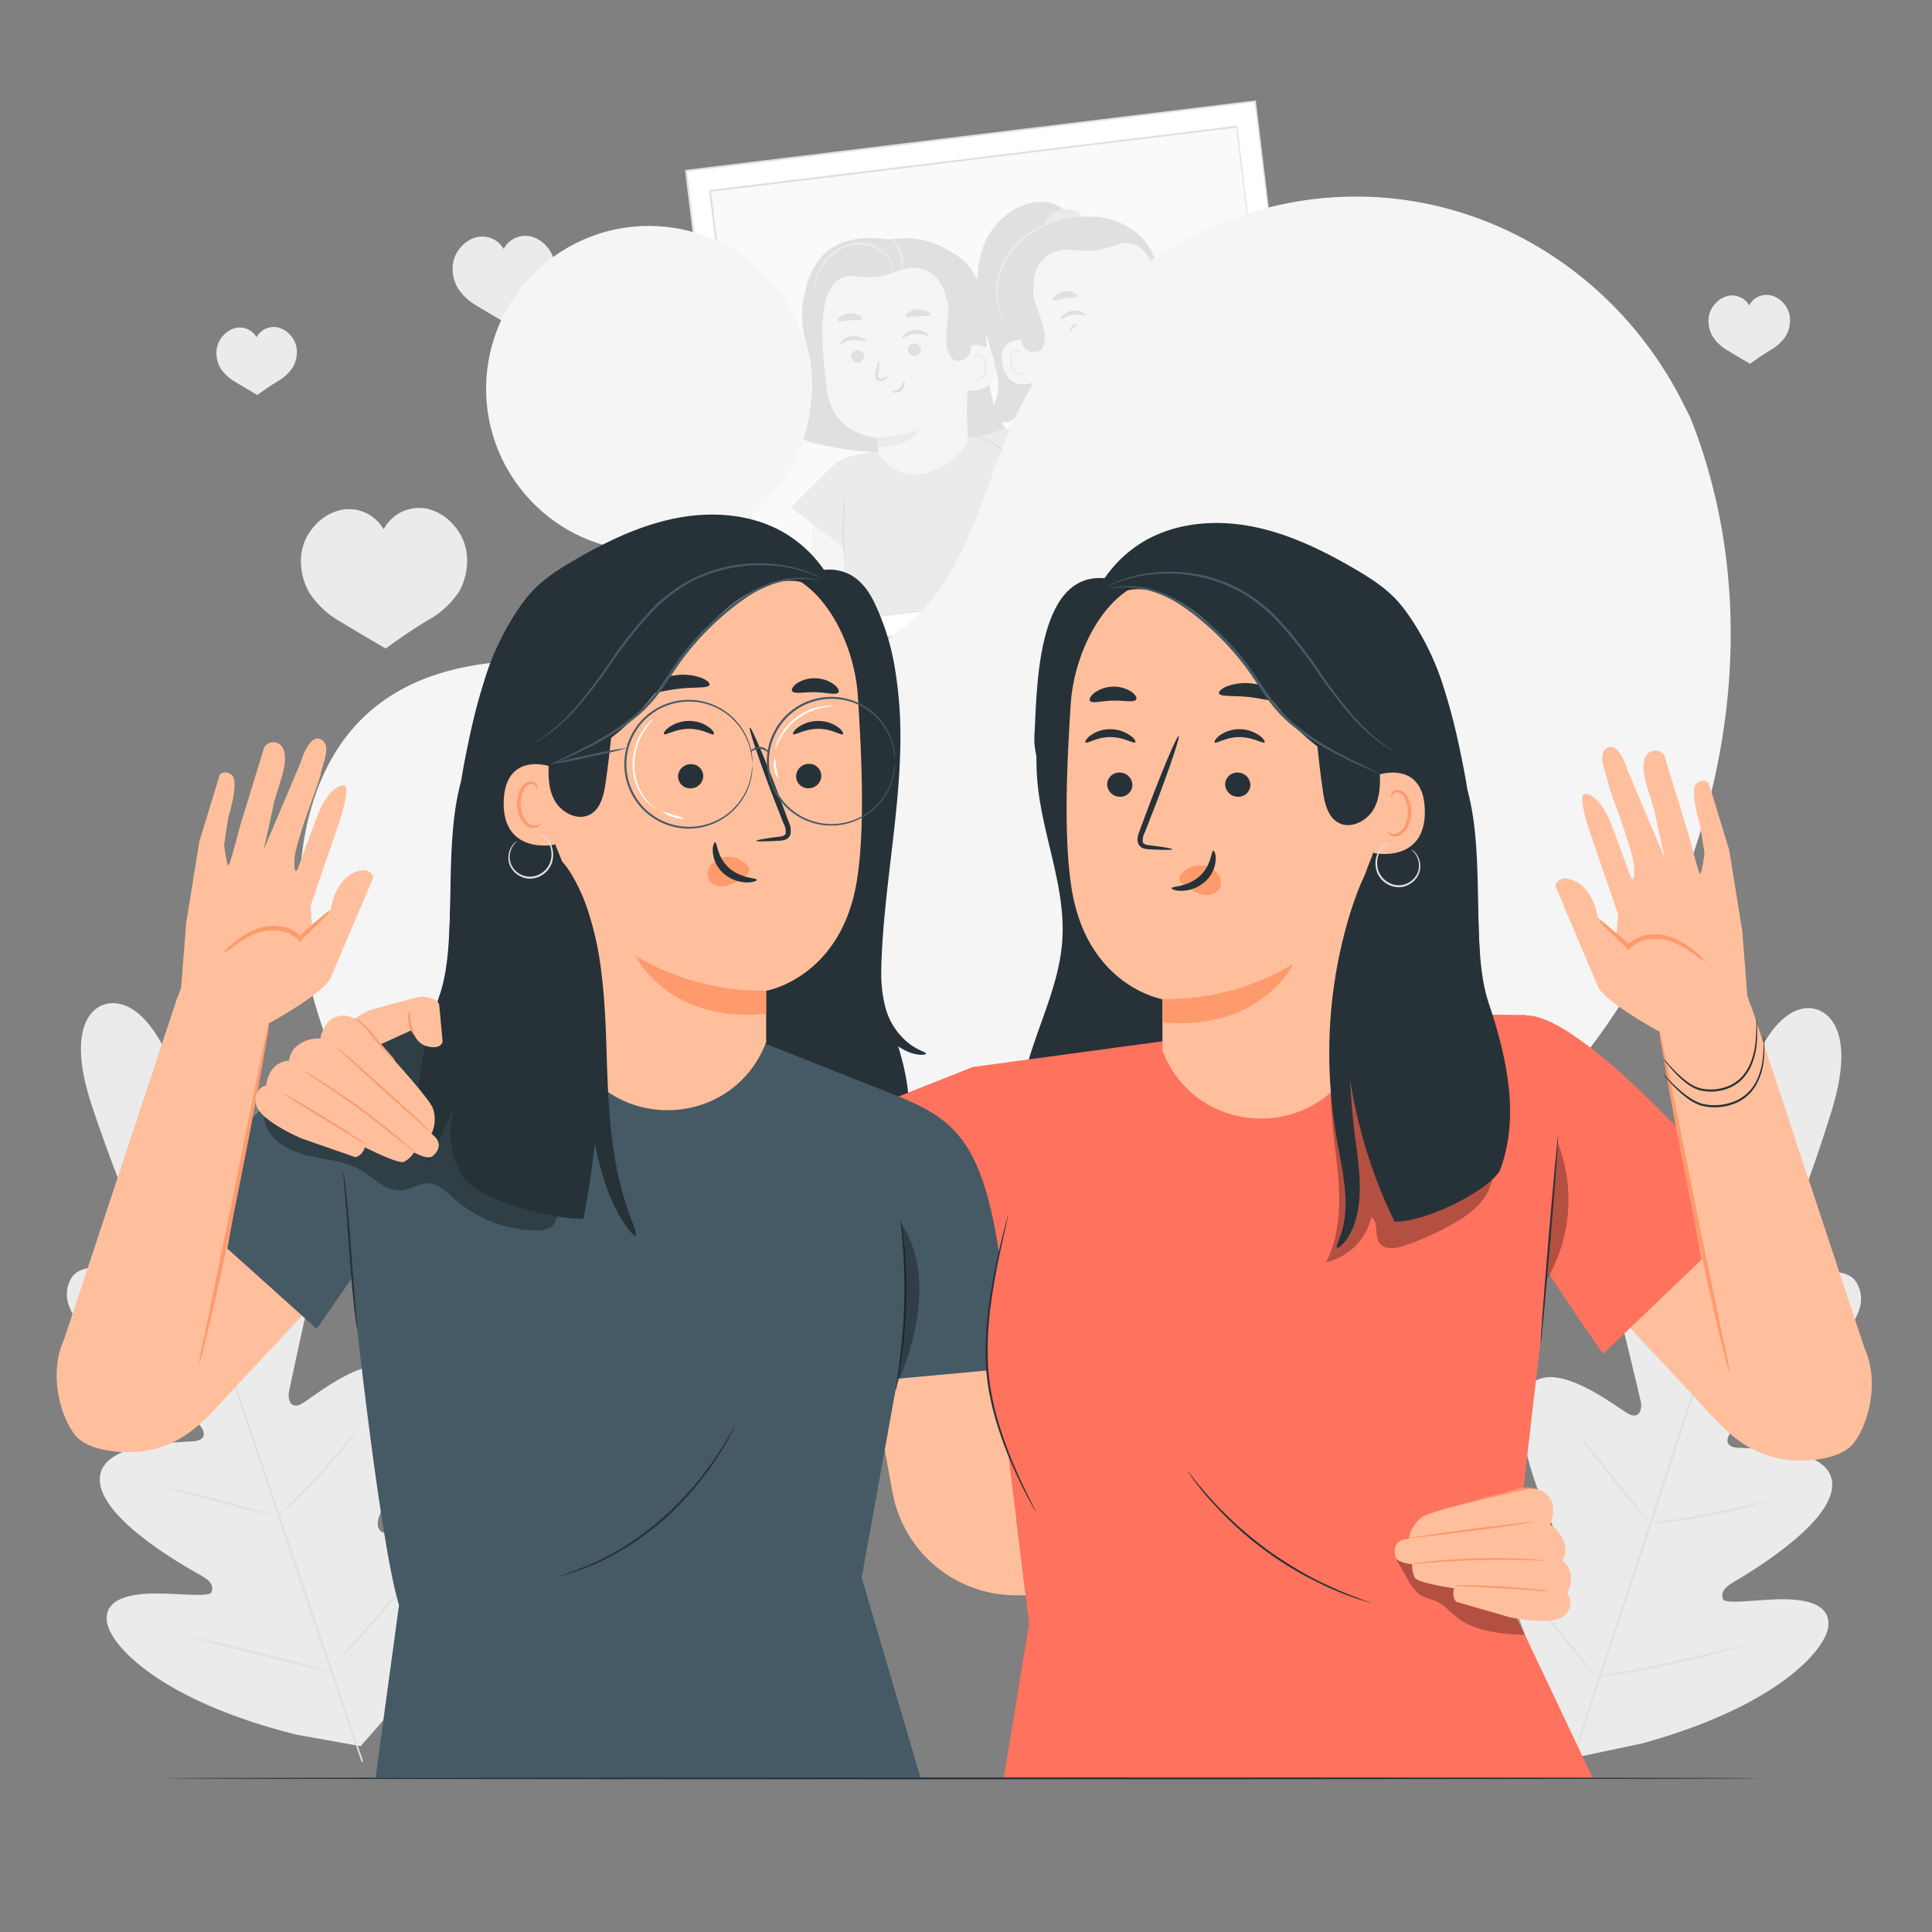 <svg xmlns="http://www.w3.org/2000/svg" viewBox="0 0 500 500"><rect x="0" y="0" width="500" height="500" fill="#808080" stroke="none"/><g id="background-complete"><path d="M26.91,260s-11.14,2.39-3,26.58S38.3,323.07,38.3,323.07s1.26,5.52-3.25,5.68-14-2.83-16.72,2.25c-2.86,5.28.41,11.14,7.93,17s23.54,19.23,25,20.44,2.62,3.86-.43,4.46-25.16-.37-25,10.14,23.8,23.33,26.36,24.78,3,2.7,2.59,4.16-7.84.43-14.14.41-13.6,1.06-13,7.12,13.58,20.53,49,29.4l16.69,3,11.23-12.8c22.36-28.86,23.62-48.26,20.36-53.39s-9.68-1.48-14.62,2.43-10.12,9.28-11.37,8.41-1.65-2.15-.53-4.87,11.78-27.4,5.41-35.77S80.66,362,77.89,363.4s-3.48-1.41-3.1-3.23,4.7-22.28,7-31.51,1.26-15.87-4.25-18.25C72.24,308.12,66.66,316.3,63,319s-6.07-2.45-6.07-2.45-2.66-13.57-11.22-37.61-19-18.85-19-18.85" style="fill:#ebebeb"></path><path d="M93.6,456c-6.22-17.68-16.74-49.29-25.92-76.38S50.18,328,44.06,310.33c-3.07-8.84-5.56-16-7.28-21-.85-2.46-1.52-4.37-2-5.7-.21-.64-.38-1.13-.5-1.49s-.15-.51-.15-.51.08.17.2.5.32.84.55,1.47c.48,1.31,1.18,3.22,2.07,5.67,1.79,4.92,4.33,12.07,7.44,20.91,6.21,17.68,14.6,42.17,23.77,69.25S87.82,438.17,94,455.88" style="fill:#e0e0e0"></path><path d="M31.37,335.71a5.59,5.59,0,0,1,1.12.5c.71.35,1.72.88,3,1.55,2.47,1.35,5.84,3.31,9.52,5.52s6.89,4.2,9.39,5.72l2.86,1.72a5.52,5.52,0,0,1,1,.67,6.55,6.55,0,0,1-1.12-.49c-.71-.36-1.72-.89-2.95-1.58-2.46-1.37-5.8-3.36-9.48-5.58l-9.43-5.65-2.87-1.7A6.37,6.37,0,0,1,31.37,335.71Z" style="fill:#e0e0e0"></path><path d="M59.55,350.49c-.13-.07,3.59-7.19,8.3-15.91s8.63-15.72,8.76-15.65-3.59,7.19-8.3,15.9S59.68,350.56,59.55,350.49Z" style="fill:#e0e0e0"></path><path d="M71.76,392.72a5.18,5.18,0,0,1,.83-.94L75,389.36c2-2.05,4.79-4.88,7.73-8.13s5.52-6.26,7.36-8.46l2.19-2.61a5,5,0,0,1,.85-.92,5.86,5.86,0,0,1-.69,1c-.47.66-1.17,1.59-2.06,2.72-1.77,2.27-4.3,5.34-7.26,8.59s-5.77,6.05-7.85,8c-1,1-1.91,1.77-2.51,2.3A7,7,0,0,1,71.76,392.72Z" style="fill:#e0e0e0"></path><path d="M43.33,385a4.39,4.39,0,0,1,1.15.19l3.06.71c2.58.62,6.14,1.51,10.06,2.53s7.47,2,10,2.67l3,.87a5.11,5.11,0,0,1,1.09.39,4.41,4.41,0,0,1-1.14-.19l-3.06-.71c-2.59-.62-6.14-1.51-10.07-2.52s-7.46-2-10-2.68l-3-.87A5.42,5.42,0,0,1,43.33,385Z" style="fill:#e0e0e0"></path><path d="M49.38,423.61a7.55,7.55,0,0,1,1.46.26l3.93.89c3.31.78,7.88,1.88,12.92,3.14s9.6,2.42,12.89,3.29l3.89,1.05a7.13,7.13,0,0,1,1.41.46,8.7,8.7,0,0,1-1.46-.26l-3.93-.89c-3.31-.78-7.88-1.89-12.93-3.14S58,426,54.68,425.12l-3.89-1.05A9.32,9.32,0,0,1,49.38,423.61Z" style="fill:#e0e0e0"></path><path d="M85.07,432.24a8,8,0,0,1,1-1.21L89,427.85c2.46-2.69,5.85-6.41,9.47-10.63s6.81-8.11,9.1-11l2.71-3.36a9.35,9.35,0,0,1,1-1.2,7.57,7.57,0,0,1-.88,1.32c-.59.83-1.47,2-2.58,3.47-2.21,2.9-5.36,6.84-9,11.06s-7.07,7.92-9.6,10.54c-1.27,1.31-2.31,2.36-3.05,3.07A9.78,9.78,0,0,1,85.07,432.24Z" style="fill:#e0e0e0"></path><path d="M470.21,261.28s-10.34-4.77-18.36,19.45-10.37,37.85-10.37,37.85-2.31,5.17-6,2.59S426,310.53,420.74,313c-5.45,2.5-6.36,9.15-3.84,18.34s7.29,29.51,7.72,31.34-.22,4.66-3,3.31-19.91-15.39-26.08-6.88,5,32.94,6.22,35.64.81,4-.42,4.88-6.53-4.36-11.56-8.16-11.51-7.3-14.66-2.09-1.46,24.57,21.55,52.92l11.53,12.43,16.66-3.5c35.21-9.67,47.86-24.43,48.32-30.5s-6.85-7-13.15-6.83-13.67,1.36-14.14-.09,0-2.7,2.5-4.21,25.86-14.86,25.79-25.37S452,375.13,449,374.6s-1.93-3.22-.54-4.44,17.13-15,24.52-21,10.52-11.94,7.54-17.15c-2.87-5-12.25-1.82-16.76-1.88s-3.39-5.6-3.39-5.6,6-12.45,13.59-36.82S470,261.2,470,261.2" style="fill:#ebebeb"></path><path d="M406,458.11c5.63-17.87,16.18-49.47,25.09-76.65s16.95-51.77,22.67-69.62c2.85-8.91,5.16-16.12,6.76-21.14.79-2.47,1.41-4.41,1.84-5.74.21-.64.38-1.14.49-1.49s.19-.51.19-.51,0,.18-.14.52-.25.86-.44,1.51c-.4,1.34-1,3.28-1.74,5.78-1.53,5-3.78,12.25-6.6,21.19-5.63,17.87-13.62,42.5-22.53,69.66s-19.51,58.76-25.24,76.6" style="fill:#e0e0e0"></path><path d="M428.35,324.54a6,6,0,0,1,.6,1.07c.35.7.84,1.74,1.42,3,1.17,2.56,2.7,6.14,4.31,10.12s3,7.49,4.09,10.22c.49,1.22.91,2.25,1.25,3.08a6.1,6.1,0,0,1,.42,1.15,5,5,0,0,1-.6-1.06c-.36-.71-.84-1.74-1.42-3-1.14-2.58-2.62-6.18-4.23-10.16L430,328.78c-.5-1.23-.93-2.26-1.27-3.08A5.47,5.47,0,0,1,428.35,324.54Z" style="fill:#e0e0e0"></path><path d="M442,353.27c-.07-.14,7.18-3.6,16.18-7.75s16.34-7.4,16.4-7.27-7.18,3.6-16.18,7.75S442.09,353.4,442,353.27Z" style="fill:#e0e0e0"></path><path d="M426.46,394.38a4.87,4.87,0,0,1,1.23-.25l3.36-.5c2.84-.43,6.76-1,11.06-1.87s8.17-1.7,11-2.36l3.31-.77a6.37,6.37,0,0,1,1.23-.23,5.85,5.85,0,0,1-1.17.43c-.77.23-1.89.56-3.28.93-2.78.76-6.64,1.69-11,2.52S434,393.66,431.1,394c-1.43.16-2.59.28-3.39.33A5.92,5.92,0,0,1,426.46,394.38Z" style="fill:#e0e0e0"></path><path d="M408.37,371.12s.31.27.8.83l2,2.41c1.69,2,4,4.89,6.53,8.06s4.8,6.05,6.42,8.16c.74,1,1.38,1.82,1.89,2.51a4.93,4.93,0,0,1,.64,1s-.31-.27-.8-.83l-2-2.41c-1.7-2.05-4-4.89-6.54-8.06s-4.79-6.05-6.41-8.16l-1.9-2.51A4.93,4.93,0,0,1,408.37,371.12Z" style="fill:#e0e0e0"></path><path d="M390,405.66a8.36,8.36,0,0,1,1,1.08l2.61,3.08c2.19,2.61,5.18,6.24,8.46,10.26s6.22,7.7,8.34,10.37l2.47,3.18a7.13,7.13,0,0,1,.86,1.21,8.13,8.13,0,0,1-1-1.09l-2.61-3.07c-2.19-2.61-5.18-6.24-8.46-10.26s-6.23-7.7-8.34-10.37l-2.48-3.18A7.36,7.36,0,0,1,390,405.66Z" style="fill:#e0e0e0"></path><path d="M413.4,434a8.24,8.24,0,0,1,1.54-.35l4.25-.79c3.58-.68,8.52-1.62,13.95-2.82s10.32-2.4,13.85-3.3l4.19-1.07a10.45,10.45,0,0,1,1.55-.33,9.07,9.07,0,0,1-1.5.53c-1,.31-2.39.73-4.14,1.23-3.51,1-8.39,2.26-13.84,3.45s-10.4,2.09-14,2.67c-1.8.29-3.26.5-4.27.63A10.2,10.2,0,0,1,413.4,434Z" style="fill:#e0e0e0"></path><rect x="184.62" y="34.74" width="148.42" height="126.08" transform="translate(-9.95 32.1) rotate(-6.96)" style="fill:#fff"></rect><path d="M340.13,151.35s-.11-.79-.3-2.3-.48-3.76-.84-6.69c-.73-5.85-1.8-14.43-3.16-25.36-2.7-21.85-6.55-53.1-11.2-90.77l.24.2-147.3,18h0l.23-.29c5.53,45.38,10.74,88.17,15.25,125.15l-.25-.2,106.53-12.9,30.09-3.61,8-1,2.05-.23.7-.08-.67.1-2,.26-7.91,1-30,3.73L192.84,169.58l-.23,0,0-.22c-4.52-37-9.76-79.77-15.31-125.15l0-.26.26,0h0L324.82,26l.22,0,0,.22c4.56,37.73,8.34,69,11,90.93,1.31,10.92,2.33,19.48,3,25.33.35,2.91.61,5.14.79,6.65S340.13,151.35,340.13,151.35Z" style="fill:#e0e0e0"></path><rect x="190.18" y="40.67" width="137.34" height="114.5" transform="translate(-9.96 32.1) rotate(-6.96)" style="fill:#fafafa"></rect><path d="M334,146.42s-.1-.72-.28-2.1-.43-3.41-.77-6.07c-.66-5.31-1.63-13.1-2.87-23-2.45-19.84-5.95-48.22-10.18-82.43l.25.19L183.79,49.67h0l.22-.29c5,41.17,9.75,80,13.86,113.66l-.26-.2,98.55-11.92L324,147.58l7.38-.88,1.91-.22.65-.06-.62.09-1.88.24-7.33.92-27.79,3.46L197.65,163.3l-.23,0,0-.23c-4.12-33.66-8.88-72.49-13.91-113.65l0-.26.26,0h0L320,32.55l.22,0,0,.22c4.14,34.28,7.57,62.72,10,82.6,1.19,9.91,2.12,17.68,2.75,23,.31,2.64.55,4.66.71,6S334,146.42,334,146.42Z" style="fill:#e0e0e0"></path><path d="M210.61,133.79c-.24.51-1.66,27.9-1.66,27.9l10.87-1.33,1.78-22.05Z" style="fill:#f5f5f5"></path><path d="M315.39,121c.35.44,8.33,26.68,8.33,26.68L312.84,149l-7-21Z" style="fill:#f5f5f5"></path><path d="M255.55,94.44c-.37-6-.1-12-1.52-17.79-2.28-9.22-6.71-11.11-12.14-13.56L230.37,62c-17.76-2.58-21,8.14-22.39,15.2-1.49,7.71,1.31,12.15,1.9,17.56s.5,9.33-1.84,14.24c-.55,1.14-1.25,2.41-.81,3.6s1.88,1.73,3.14,2a81.45,81.45,0,0,0,50.12-3.28C257,106.55,255.91,100.39,255.55,94.44Z" style="fill:#e0e0e0"></path><path d="M270.57,52.29a13.22,13.22,0,0,0-8.25,2.06,18.66,18.66,0,0,0-6.86,7.27c-2.74,5.19-2.88,11.41-1.91,17.2s2.93,11.37,4.21,17.1a14,14,0,0,1,.32,6.48c-.48,1.84-1.63,3.86-.65,5.5a3.37,3.37,0,0,0,4,1.09,9.6,9.6,0,0,0,3.53-2.78c.12,1.28.24,2.56.35,3.84l8.19.09L277.38,57A8.49,8.49,0,0,0,270.57,52.29Z" style="fill:#e0e0e0"></path><path d="M227.9,121.21l-1-7.95c-4.18-.14-11.51-3.33-12.7-11.53a107.7,107.7,0,0,1-1.36-14.39c-.5-9.39,2.48-14.42,2.48-14.42a17.74,17.74,0,0,1,15.4-8.7c7.42-.1,14.29,4.17,17.93,8.58a11.53,11.53,0,0,1,2.62,7.78c-.26,6.48-.75,18.78-.94,22.09a37.28,37.28,0,0,0,0,6.16l.18,7.3a12.62,12.62,0,0,1-10.94,13.92h0C233,130.9,228.89,126.66,227.9,121.21Z" style="fill:#f5f5f5"></path><path d="M249.46,89.92c.19-.1,7.48-3,8,4.68s-7.33,6.56-7.35,6.34S249.46,89.92,249.46,89.92Z" style="fill:#f5f5f5"></path><path d="M252.21,97.82s.14.09.37.18a1.4,1.4,0,0,0,1,0c.8-.35,1.4-1.68,1.35-3.07a4.4,4.4,0,0,0-.49-1.89,1.57,1.57,0,0,0-1.07-1,.69.69,0,0,0-.77.42c-.08.22,0,.37-.07.38s-.17-.12-.13-.44a.88.88,0,0,1,.28-.5,1,1,0,0,1,.72-.24,1.89,1.89,0,0,1,1.47,1.11,4.57,4.57,0,0,1,.6,2.11c0,1.54-.66,3-1.75,3.43a1.42,1.42,0,0,1-1.23-.13C252.24,98,252.19,97.84,252.21,97.82Z" style="fill:#ebebeb"></path><path d="M220.29,92.32a1.68,1.68,0,0,0,1.77,1.53,1.59,1.59,0,0,0,1.57-1.66,1.67,1.67,0,0,0-1.76-1.53A1.61,1.61,0,0,0,220.29,92.32Z" style="fill:#e0e0e0"></path><path d="M217.46,89c.23.2,1.4-.86,3.2-1s3.19.61,3.36.37-.16-.48-.77-.84a4.6,4.6,0,0,0-2.72-.57A4.44,4.44,0,0,0,218,88.05C217.5,88.53,217.35,88.94,217.46,89Z" style="fill:#e0e0e0"></path><path d="M235,90.53a1.67,1.67,0,0,0,1.76,1.53,1.6,1.6,0,0,0,1.58-1.66,1.67,1.67,0,0,0-1.77-1.53A1.59,1.59,0,0,0,235,90.53Z" style="fill:#e0e0e0"></path><path d="M233.51,87.45c.23.2,1.4-.85,3.19-1s3.19.61,3.37.37-.16-.47-.78-.84a4.58,4.58,0,0,0-2.71-.56,4.41,4.41,0,0,0-2.52,1.08C233.55,87,233.4,87.36,233.51,87.45Z" style="fill:#e0e0e0"></path><path d="M234.37,81.94c.28.41,1.59,0,3.17-.11s2.93.13,3.16-.31c.1-.21-.15-.59-.74-.92a4.91,4.91,0,0,0-5,.32C234.44,81.33,234.24,81.74,234.37,81.94Z" style="fill:#e0e0e0"></path><path d="M216.84,83c.28.4,1.59,0,3.17-.11s2.92.13,3.16-.31c.1-.21-.15-.59-.74-.93a4.78,4.78,0,0,0-2.54-.52,4.63,4.63,0,0,0-2.44.85C216.91,82.42,216.71,82.83,216.84,83Z" style="fill:#e0e0e0"></path><path d="M230.88,101.37c0,.11.24.28.72.3a2.48,2.48,0,0,0,1.73-.65,2.55,2.55,0,0,0,.83-1.66c0-.48-.12-.76-.23-.75s-.33,1-1.16,1.79S230.91,101.14,230.88,101.37Z" style="fill:#e0e0e0"></path><path d="M226.94,113.27s9.19-.65,11.22-2.42c0,0-1.22,4.51-11,4.88Z" style="fill:#ebebeb"></path><path d="M227.5,93.42c-.12,0-.29.39-.49,1.08-.1.34-.2.75-.3,1.2l-.15.72a3.2,3.2,0,0,0-.11.88,1.34,1.34,0,0,0,.44,1,1.54,1.54,0,0,0,.91.36,1.8,1.8,0,0,0,.81-.14,2.18,2.18,0,0,0,.56-.37c.57-.54.72-1,.65-1s-.44.22-1,.56a1.36,1.36,0,0,1-.95.21.74.74,0,0,1-.43-.19.61.61,0,0,1-.16-.43,3,3,0,0,1,.08-.68l.1-.73c.06-.47.11-.89.13-1.25C227.64,93.89,227.61,93.44,227.5,93.42Z" style="fill:#e0e0e0"></path><path d="M212.9,83c-2.27-10.2,4.59-18.19,14-20.33,6.29-1.43,11.46-1.77,17.74,1.69,1,.58,4.41,2.37,5.84,4.2,5.67,7.25,4.81,14.15,3.38,20.71l-2.59,0v.93a3.18,3.18,0,0,1-2.73,3.13,4.38,4.38,0,0,1-1.19,0c-1.18-.13-2.28-2.59-2.37-3.78a30,30,0,0,1,.16-5.78c.35-3,.57-4.67-.39-7.11,0,0-.83-5-5.38-6.74-5-1.83-7,1.13-12.79,1.73-5,.52-6.83-1.39-10.11,1.17S212.9,83,212.9,83Z" style="fill:#e0e0e0"></path><path d="M279.6,58.1a1.91,1.91,0,0,0,.21-2.4,3.53,3.53,0,0,0-2.15-1.4,6.49,6.49,0,0,0-6.6,2.2,3.08,3.08,0,0,0-.72,1.55,1.53,1.53,0,0,0,.68,1.5,2.38,2.38,0,0,0,1.87,0c2.21-.62,4.5-.8,6.71-1.43" style="fill:#ebebeb"></path><path d="M294.53,113.27l-1-7.94c4-1.15,10.37-6,9.54-14.25A105.91,105.91,0,0,0,301,76.79c-1.77-9.24-5.87-13.41-5.87-13.41A17.79,17.79,0,0,0,278,58.64c-7.23,1.7-12.87,7.5-15.33,12.65a11.54,11.54,0,0,0-.68,8.19c1.81,6.22,5.25,18,6.23,21.21a36.83,36.83,0,0,1,1.5,6l1.59,7.12a12.62,12.62,0,0,0,14,10.88h0C292,123.9,294.88,118.8,294.53,113.27Z" style="fill:#f5f5f5"></path><path d="M266,87.86c-.2,0-8-1.11-6.58,6.45s8.69,4.61,8.66,4.39S266,87.86,266,87.86Z" style="fill:#f5f5f5"></path><path d="M265.29,96.26s-.12.11-.32.26a1.36,1.36,0,0,1-1,.2c-.86-.15-1.76-1.29-2.05-2.65a4.4,4.4,0,0,1,0-1.95,1.52,1.52,0,0,1,.8-1.19.68.68,0,0,1,.84.21c.14.2.12.36.17.36s.14-.15,0-.45a.82.82,0,0,0-.39-.42,1,1,0,0,0-.76-.06A1.86,1.86,0,0,0,261.49,92a4.59,4.59,0,0,0-.07,2.19c.33,1.52,1.37,2.8,2.52,2.91a1.41,1.41,0,0,0,1.17-.42C265.31,96.44,265.32,96.27,265.29,96.26Z" style="fill:#ebebeb"></path><path d="M294.94,83.24a1.67,1.67,0,0,1-1.34,1.91,1.6,1.6,0,0,1-1.93-1.23A1.67,1.67,0,0,1,293,82,1.59,1.59,0,0,1,294.94,83.24Z" style="fill:#e0e0e0"></path><path d="M296.9,79.36c-.18.25-1.57-.49-3.35-.22s-2.95,1.36-3.17,1.17,0-.5.54-1a4.66,4.66,0,0,1,2.51-1.21,4.38,4.38,0,0,1,2.7.45C296.74,78.89,297,79.25,296.9,79.36Z" style="fill:#e0e0e0"></path><path d="M280.27,85a1.67,1.67,0,0,1-1.34,1.91A1.59,1.59,0,0,1,277,85.71a1.67,1.67,0,0,1,1.34-1.91A1.59,1.59,0,0,1,280.27,85Z" style="fill:#e0e0e0"></path><path d="M280.94,81.69c-.17.25-1.56-.49-3.34-.22s-3,1.36-3.18,1.17,0-.5.55-1a4.55,4.55,0,0,1,2.5-1.2,4.35,4.35,0,0,1,2.71.44C280.79,81.22,281,81.58,280.94,81.69Z" style="fill:#e0e0e0"></path><path d="M278.79,76.55c-.19.46-1.56.35-3.11.65s-2.81.84-3.14.47c-.15-.19,0-.61.5-1.08a4.84,4.84,0,0,1,4.91-.88C278.57,76,278.86,76.33,278.79,76.55Z" style="fill:#e0e0e0"></path><path d="M296.06,73.38c-.18.47-1.55.36-3.1.66s-2.81.83-3.14.46c-.15-.18,0-.61.49-1.08a4.89,4.89,0,0,1,4.92-.87C295.85,72.81,296.14,73.16,296.06,73.38Z" style="fill:#e0e0e0"></path><path d="M286.85,94.57c0,.1-.17.32-.63.46a2.48,2.48,0,0,1-1.84-.21,2.58,2.58,0,0,1-1.2-1.42c-.14-.46-.07-.76,0-.78s.57.94,1.56,1.46S286.76,94.36,286.85,94.57Z" style="fill:#e0e0e0"></path><path d="M293.53,105.17s-9.07,1.58-11.47.35c0,0,2.27,4.09,11.83,2.1Z" style="fill:#ebebeb"></path><path d="M288.21,86c.11-.05.38.31.74.92.18.31.37.69.58,1.11.11.21.21.43.32.66a3.19,3.19,0,0,1,.32.82,1.32,1.32,0,0,1-.2,1.07,1.51,1.51,0,0,1-.79.56,1.66,1.66,0,0,1-.82.06,1.8,1.8,0,0,1-.63-.22c-.69-.39-.93-.76-.88-.84s.48.11,1.1.3a1.41,1.41,0,0,0,1,0,.83.83,0,0,0,.38-.3.57.57,0,0,0,.05-.44,3.08,3.08,0,0,0-.24-.65c-.09-.23-.19-.46-.28-.68-.17-.44-.31-.84-.42-1.18C288.19,86.53,288.11,86.08,288.21,86Z" style="fill:#e0e0e0"></path><path d="M299.88,72.43c-.25-10.45-8.83-16.55-18.45-16.37-6.45.13-11.55,1-16.82,5.91-.87.81-3.71,3.36-4.65,5.48-3.76,8.4-1.27,14.9,1.7,20.92l2.53-.58.23.9a3.18,3.18,0,0,0,3.4,2.38,4.67,4.67,0,0,0,1.17-.24c1.12-.41,1.59-3.07,1.39-4.24A28.75,28.75,0,0,0,268.83,81c-1.05-2.82-1.67-4.4-1.33-7,0,0-.41-5.1,3.6-7.83,4.38-3,7-.58,12.83-1.41,5-.7,6.3-3,10.1-1.29S299.88,72.43,299.88,72.43Z" style="fill:#e0e0e0"></path><path d="M276.4,56.6a36.67,36.67,0,0,0-5.12,1.46,24.17,24.17,0,0,0-9.95,7.79,17.36,17.36,0,0,0-2.75,6.41,17.55,17.55,0,0,0-.21,5.71,25,25,0,0,0,1.35,5.14,1.25,1.25,0,0,1-.2-.32c-.12-.21-.27-.54-.46-1A16.91,16.91,0,0,1,258,78a17.14,17.14,0,0,1,.11-5.86,17.32,17.32,0,0,1,2.79-6.61,21.46,21.46,0,0,1,5.1-5,21,21,0,0,1,5.14-2.8,18.87,18.87,0,0,1,3.82-1c.46-.07.82-.1,1.06-.12S276.4,56.58,276.4,56.6Z" style="fill:#ebebeb"></path><path d="M210.62,74.66a4.37,4.37,0,0,1,.13-1.21,14.92,14.92,0,0,1,1-3.16,13.54,13.54,0,0,1,2.77-4.08,11.78,11.78,0,0,1,5.2-3.07,10,10,0,0,1,6,.15,9.33,9.33,0,0,1,4,2.87,8.08,8.08,0,0,1,1.51,3,5.59,5.59,0,0,1,.15.89c0,.21,0,.32,0,.32a9.68,9.68,0,0,0-1.95-3.94,9.21,9.21,0,0,0-3.89-2.65,9.71,9.71,0,0,0-5.74-.1,11.64,11.64,0,0,0-5,2.91,14.36,14.36,0,0,0-2.77,3.89A27.57,27.57,0,0,0,210.62,74.66Z" style="fill:#ebebeb"></path><path d="M230.79,61.84c0-.05.49.22,1.06.84a7.68,7.68,0,0,1,1.87,6.11,2.57,2.57,0,0,1-.4,1.29,14,14,0,0,0-.37-4.4A14.06,14.06,0,0,0,230.79,61.84Z" style="fill:#ebebeb"></path><path d="M204.63,131.37s10.79-10.87,11.59-11.46c3.43-2.55,10.6-3,10.6-3s5.1,8.25,13.78,5.21,10.13-9.16,10.13-9.16l12,1.94,6.56,12.64-6.53,2.05,2.47,25.27-46.76,5.71-.08-18.92Z" style="fill:#ebebeb"></path><path d="M321.23,118.32s-14.63-8.88-15.55-9.27c-3.95-1.65-11-.39-11-.39s-3,9.23-12.12,8.37-12.21-7.75-12.21-7.75l-7.72,1-10.51,3L256,129.18l7.78,1,2.74,24.53L313.33,149l-4.49-18.38Z" style="fill:#ebebeb"></path><path d="M250.73,112.92a34.27,34.27,0,0,1,3.5.48,10.14,10.14,0,0,1,6.75,5,14.45,14.45,0,0,1,1.39,4.52,37.89,37.89,0,0,1,.45,3.81c.08,1.08.12,2,.13,2.57a3.93,3.93,0,0,1,0,1,26,26,0,0,1-.46-3.49c-.13-1.07-.29-2.35-.56-3.75a14.8,14.8,0,0,0-1.38-4.36,9.89,9.89,0,0,0-3-3.37,10.44,10.44,0,0,0-3.37-1.57c-.51-.13-1-.21-1.42-.29l-1.08-.26A3.07,3.07,0,0,1,250.73,112.92Z" style="fill:#e0e0e0"></path><path d="M218.57,129.18c.15,0-.06,3.31-.1,7.38s.11,7.38,0,7.39a8.11,8.11,0,0,1-.31-2.15c-.11-1.34-.19-3.19-.17-5.24s.14-3.9.27-5.23A8.45,8.45,0,0,1,218.57,129.18Z" style="fill:#e0e0e0"></path><path d="M305.09,115.72c.14,0,1.46,4.76,2.94,10.71s2.57,10.8,2.43,10.83-1.45-4.76-2.94-10.71S305,115.75,305.09,115.72Z" style="fill:#e0e0e0"></path><path d="M120.76,143.11a13.34,13.34,0,0,0-3.39-7.26,12.79,12.79,0,0,0-6.66-4.15A10.36,10.36,0,0,0,99.28,137a10.31,10.31,0,0,0-11.14-5,12.87,12.87,0,0,0-6.71,4.07A13.41,13.41,0,0,0,78,143.3a16.26,16.26,0,0,0,2,10,22.9,22.9,0,0,0,7.88,7.46c5.15,3.14,11.94,7.08,11.94,7.08s5.78-4.28,11-7.37a23,23,0,0,0,8-7.38A16.27,16.27,0,0,0,120.76,143.11Z" style="fill:#ebebeb"></path><path d="M433.53,130a13.27,13.27,0,0,0-3.39-7.26,12.75,12.75,0,0,0-6.66-4.15,10.33,10.33,0,0,0-11.42,5.26,10.36,10.36,0,0,0-11.15-5,12.88,12.88,0,0,0-6.7,4.08,13.43,13.43,0,0,0-3.47,7.24,16.33,16.33,0,0,0,2,10,23,23,0,0,0,7.88,7.45c5.16,3.15,12,7.08,12,7.08s5.78-4.27,11-7.36a23.06,23.06,0,0,0,7.95-7.38A16.2,16.2,0,0,0,433.53,130Z" style="fill:#ebebeb"></path><path d="M76.79,90.26a6.43,6.43,0,0,0-1.64-3.52,6.14,6.14,0,0,0-3.22-2,5.07,5.07,0,0,0-3.92.75,5.16,5.16,0,0,0-1.61,1.8,5,5,0,0,0-1.48-1.62A5.1,5.1,0,0,0,61,84.87a6.29,6.29,0,0,0-3.25,2,6.44,6.44,0,0,0-1.67,3.5A7.82,7.82,0,0,0,57,95.18a11.07,11.07,0,0,0,3.81,3.61c2.5,1.52,5.78,3.43,5.78,3.43s2.8-2.07,5.31-3.57a11,11,0,0,0,3.85-3.56A7.83,7.83,0,0,0,76.79,90.26Z" style="fill:#ebebeb"></path><path d="M143.53,68.21a8.18,8.18,0,0,0-2.09-4.47,7.88,7.88,0,0,0-4.1-2.56,6.38,6.38,0,0,0-7,3.24,6.38,6.38,0,0,0-6.86-3.06,7.89,7.89,0,0,0-4.13,2.51,8.21,8.21,0,0,0-2.13,4.45,10,10,0,0,0,1.21,6.16,14.13,14.13,0,0,0,4.85,4.59c3.17,1.93,7.35,4.36,7.35,4.36s3.56-2.63,6.76-4.54a14,14,0,0,0,4.89-4.54A9.94,9.94,0,0,0,143.53,68.21Z" style="fill:#ebebeb"></path><path d="M383.87,62.72a8.25,8.25,0,0,0-2.09-4.47,7.88,7.88,0,0,0-4.1-2.56,6.35,6.35,0,0,0-7,3.24,6.38,6.38,0,0,0-6.86-3.06,7.91,7.91,0,0,0-4.13,2.51,8.21,8.21,0,0,0-2.13,4.45A10,10,0,0,0,358.74,69a14.13,14.13,0,0,0,4.85,4.59c3.17,1.94,7.35,4.36,7.35,4.36s3.56-2.63,6.75-4.53a14.26,14.26,0,0,0,4.9-4.55A10,10,0,0,0,383.87,62.72Z" style="fill:#ebebeb"></path><path d="M463.21,82a6.47,6.47,0,0,0-1.66-3.56,6.29,6.29,0,0,0-3.26-2,5.09,5.09,0,0,0-5.6,2.58,5.11,5.11,0,0,0-1.5-1.64,5.19,5.19,0,0,0-4-.8,6.38,6.38,0,0,0-3.28,2,6.56,6.56,0,0,0-1.7,3.55,8,8,0,0,0,1,4.9,11.34,11.34,0,0,0,3.86,3.65c2.53,1.54,5.86,3.47,5.86,3.47s2.83-2.1,5.37-3.61a11.35,11.35,0,0,0,3.9-3.61A8,8,0,0,0,463.21,82Z" style="fill:#ebebeb"></path></g><g id="background-simple"><path d="M437.42,108l-1.9-3.77c-16-31.8-47.79-52.75-83-53.34a92.08,92.08,0,0,0-13.58.77c-32.45,4.27-62.14,26.18-76.11,56.15-8.22,17.63-11.79,38.4-25.78,51.79-18.22,17.43-46.64,15.75-71.52,13S112.16,168.18,94,185.69c-11.36,11-16,27.48-16.44,43.36-1.12,42,25,81.77,60.63,103.33s79.12,26.73,120.36,21.79c57.76-6.91,114.35-34.05,150.74-80.06S459.22,162.53,437.42,108Z" style="fill:#f5f5f5"></path><circle cx="167.94" cy="100.59" r="42.12" transform="translate(41.57 250.11) rotate(-80.72)" style="fill:#f5f5f5"></circle></g><g id="Table"><path d="M455.41,460.22c0,.14-92.42.26-206.4.26s-206.42-.12-206.42-.26S135,460,249,460,455.41,460.07,455.41,460.22Z" style="fill:#263238"></path></g><g id="Characters"><path d="M261.73,354.1l1.32,39.36,2.39,19.4h-2.57A32.46,32.46,0,0,1,231,386.27l-2.16-11.78,3-20.11Z" style="fill:#ffbf9d"></path><path d="M239.62,272.7c0,.16-.48.3-1.36.28a10,10,0,0,1-3.74-1,15.58,15.58,0,0,1-4.93-3.69,19.94,19.94,0,0,1-4.12-7.07,35.07,35.07,0,0,1-1.73-9.54c-.19-3.44-.13-7,0-10.77.29-7.53,1.18-15.72,2.17-24.23s1.9-16.58,2.27-23.9a138.53,138.53,0,0,0-.24-19.4c-1-11-3.26-17.6-2.49-17.89.17-.06.48.29.92,1,.22.36.47.82.75,1.37s.55,1.21.86,2a62.08,62.08,0,0,1,3.62,13.07A107.77,107.77,0,0,1,233,193c-.11,7.55-.9,15.79-1.89,24.32s-2,16.59-2.55,23.92c-.26,3.66-.48,7.17-.49,10.35a34.88,34.88,0,0,0,.94,8.61,17.64,17.64,0,0,0,6.54,10.08C237.93,272,239.69,272.28,239.62,272.7Z" style="fill:#263238"></path><path d="M102,315,61.21,358.66c-6.73,7.21-11.61,13.8-21.15,16.31-6.68,1.77-17.16.85-20.62-3.58-4.74-6.07-7-18.54-1.81-26.56s41.7-43.76,41.7-43.76L102,315" style="fill:#ffbf9d"></path><path d="M116.25,242.62c.55-15.41,1.11-30.89,4.06-46s6.64-29.89,16.12-42.05l88.65,4.74c3.42,13.66,6.87,27.66,5.45,41.67-1.38,13.6-7.32,26.74-6.36,40.37.68,9.64,4.75,18.65,7.76,27.82s4.93,19.37,1.36,28.35a12,12,0,0,1-4.25,5.79c-2.5,1.63-5.67,1.69-8.65,1.7q-53.16.06-106.29-2.44Q115.18,272.57,116.25,242.62Z" style="fill:#263238"></path><path d="M45.51,311.17S87.88,260.61,104,260.61c0,0,10.19,17.93,10.53,27.71s-32.6,55.55-32.6,55.55Z" style="fill:#455a64"></path><path d="M147.66,260.05l-43.56.45L90.64,327.62s7.23,70,12.62,87.82l-6.07,44.61,141-.08L223,408.27l21.63-119.74-45.88-18.15Z" style="fill:#455a64"></path><path d="M275.16,352.86c0-2.7-15-57.93-30.49-64.33l-12,18.48-5.47,50.27Z" style="fill:#455a64"></path><path d="M129.76,192.83a67.35,67.35,0,0,0,21.5,50.86q4.8-13.92,9.61-27.84" style="fill:#263238"></path><path d="M202.2,137.45c-8.25-4.51-18.21-5.16-27.43-3.31s-17.81,6-25.94,10.72c-4.57,2.64-9.12,5.55-12.4,9.68-6,7.53-11.92,19.91-12.49,29.52-.47,7.77,2.51,27.22,5.79,34.28,3,6.48,17.12,11.41,24.08,13l63.89-74.3A32.36,32.36,0,0,0,202.2,137.45Z" style="fill:#263238"></path><path d="M213.22,147.47l-15.32-2.74c8.37,19.94,10.64,65.53,15.43,86.62,5.65-8.19,18.76-33.14,18.06-43.07S231.41,145.78,213.22,147.47Z" style="fill:#263238"></path><path d="M140.61,180.59a26.17,26.17,0,0,1,19.53-24l35.42-9C210.8,145.92,221,164.67,222,180c1.11,17,1.8,34.93-.19,47.62-4,25.51-23.53,28.8-23.53,28.8s0,5.89,0,13.34l-.4.94c-9.06,21.37-39,22.36-49.44,1.62h0L140.52,181C140.51,180.51,140.57,181.29,140.61,180.59Z" style="fill:#ffbf9d"></path><path d="M212.55,200.71A3.27,3.27,0,0,1,209.4,204a3.13,3.13,0,0,1-3.37-3,3.26,3.26,0,0,1,3.14-3.3A3.12,3.12,0,0,1,212.55,200.71Z" style="fill:#263238"></path><path d="M218.15,190c-.41.43-2.89-1.4-6.41-1.38s-6.1,1.78-6.48,1.35c-.19-.19.23-1,1.35-1.78a8.9,8.9,0,0,1,5.18-1.61,8.66,8.66,0,0,1,5.1,1.63C218,189,218.34,189.77,218.15,190Z" style="fill:#263238"></path><path d="M182,200.71a3.26,3.26,0,0,1-3.14,3.31,3.13,3.13,0,0,1-3.38-2.94,3.26,3.26,0,0,1,3.14-3.31A3.12,3.12,0,0,1,182,200.71Z" style="fill:#263238"></path><path d="M184.72,190c-.41.43-2.89-1.4-6.41-1.38s-6.09,1.78-6.48,1.35c-.18-.19.22-1,1.35-1.78a8.93,8.93,0,0,1,5.19-1.61,8.69,8.69,0,0,1,5.1,1.63C184.55,189,184.92,189.77,184.72,190Z" style="fill:#263238"></path><path d="M195.72,217.61c0-.2,2.17-.59,5.72-1.05.9-.09,1.75-.27,1.9-.89a4.57,4.57,0,0,0-.61-2.66l-2.67-6.84c-3.71-9.73-6.4-17.74-6-17.88s3.72,7.62,7.43,17.36q1.35,3.6,2.56,6.88a5.17,5.17,0,0,1,.48,3.52,2.27,2.27,0,0,1-1.48,1.32,6,6,0,0,1-1.52.22C198,217.78,195.74,217.81,195.72,217.61Z" style="fill:#263238"></path><path d="M164.42,247.32s8.3,17.51,33.82,15.07v-6A64.21,64.21,0,0,1,164.42,247.32Z" style="fill:#ff9a6c"></path><path d="M183.62,177.25c-.35.95-3.86.51-8,1s-7.47,1.64-8,.79c-.24-.41.34-1.32,1.68-2.24a14,14,0,0,1,12.19-1.38C183,176,183.76,176.79,183.62,177.25Z" style="fill:#263238"></path><path d="M217,179.2c-.62.8-3.05,0-6-.06s-5.39.55-6-.28c-.25-.41.14-1.21,1.22-2a8.19,8.19,0,0,1,4.84-1.32,8.32,8.32,0,0,1,4.76,1.59C216.93,178,217.27,178.81,217,179.2Z" style="fill:#263238"></path><path d="M215.05,156.68c-1.56-3.84-5.77-6.14-9.91-6.35s-8.18,1.35-11.77,3.43c-15.18,8.78-23,30-38,39.07-3.69,2.23-8.49.18-11.63,3.14s-5.18,7.69-3.44,11.64a35.71,35.71,0,0,1-5.21-8.81c-1.15-3.22-1.29-7,.42-9.94,1.3-2.25,3.59-4,4.22-6.49.56-2.21-.32-4.53-.22-6.82a14.79,14.79,0,0,1,2.33-6.5c5.88-10.4,14-19.8,24.38-25.65a43.26,43.26,0,0,1,22.39-5.79,33,33,0,0,1,21.29,8.45c3.36,3.13,6.89,6.37,5.15,10.62" style="fill:#263238"></path><path d="M144.1,199.13c-.27-.73-13.57-5.53-13.75,8.61-.17,13.74,13.69,11,13.72,10.64S144.1,199.13,144.1,199.13Z" style="fill:#ffbf9d"></path><path d="M139.88,213.14c-.06,0-.24.16-.64.34a2.36,2.36,0,0,1-1.79,0c-1.45-.54-2.65-2.86-2.69-5.34a7.87,7.87,0,0,1,.7-3.42,2.77,2.77,0,0,1,1.82-1.82,1.21,1.21,0,0,1,1.4.67c.18.39.09.66.17.69s.29-.23.19-.8a1.55,1.55,0,0,0-.54-.86,1.76,1.76,0,0,0-1.32-.37,3.38,3.38,0,0,0-2.52,2.11,8.14,8.14,0,0,0-.86,3.82c.06,2.77,1.45,5.37,3.43,6a2.58,2.58,0,0,0,2.2-.35C139.85,213.47,139.93,213.16,139.88,213.14Z" style="fill:#ff9a6c"></path><path d="M138.64,192.07a5.6,5.6,0,0,0,.83-.46c.52-.33,1.33-.78,2.3-1.46a47.78,47.78,0,0,0,7.42-6.75,133.43,133.43,0,0,0,9.07-11.79,108.59,108.59,0,0,1,11.33-14.11,42.92,42.92,0,0,1,7.32-5.78,35.38,35.38,0,0,1,7.9-3.59,39.31,39.31,0,0,1,14.55-1.79,38,38,0,0,1,9.75,1.91c1.13.35,2,.73,2.55.95a8.52,8.52,0,0,0,.89.32,5.3,5.3,0,0,0-.84-.44,25,25,0,0,0-2.52-1.06,35.51,35.51,0,0,0-9.79-2.12,38.75,38.75,0,0,0-14.76,1.68,36,36,0,0,0-8,3.61,43,43,0,0,0-7.44,5.86,105,105,0,0,0-11.36,14.23,143.71,143.71,0,0,1-8.93,11.82,51.54,51.54,0,0,1-7.23,6.85c-.94.71-1.73,1.19-2.23,1.55A5.73,5.73,0,0,0,138.64,192.07Z" style="fill:#455a64"></path><path d="M142.09,196c-.21,3.75-.39,7.71,1.35,11s6.1,5.6,9.37,3.74c2.66-1.53,3.45-4.93,3.9-8,1.31-8.75,1.9-17.59,3.28-26.33Z" style="fill:#263238"></path><path d="M211.66,150.14c0,.08-1.21-.23-3.41-.3a23.53,23.53,0,0,0-9.09,1.67,29.72,29.72,0,0,0-5.7,2.93,62.78,62.78,0,0,0-5.87,4.48,70.88,70.88,0,0,0-11.51,12.41c-1.74,2.45-3.29,5-5,7.3a35.17,35.17,0,0,1-5.51,6.19A61.44,61.44,0,0,1,154,192.59c-3.51,1.86-6.45,3.16-8.48,4.06l-2.35,1a4.25,4.25,0,0,1-.84.3,3.44,3.44,0,0,1,.78-.44l2.29-1.14c2-1,4.88-2.35,8.34-4.26a64,64,0,0,0,11.4-7.82,34.64,34.64,0,0,0,5.36-6.1c1.65-2.31,3.19-4.83,4.95-7.31a69.44,69.44,0,0,1,11.68-12.5,60.79,60.79,0,0,1,6-4.48A30.08,30.08,0,0,1,199,151a22.77,22.77,0,0,1,9.29-1.45,16.91,16.91,0,0,1,2.54.36A4,4,0,0,1,211.66,150.14Z" style="fill:#455a64"></path><g style="opacity:0.3"><path d="M144.19,304.71c-1.25-2.79-4-4.54-6.66-6.12l-12.44-7.48a20.54,20.54,0,0,1-5.66-4.36c-3.46-4.27-3-10.39-4.4-15.7-.9-3.39-3-6.87-6.45-7.68-2.2-.53-4.5.16-6.59,1-6.76,2.79-12.55,7.45-18.23,12.05l-15.42,13c.58,5,5.72,8.2,10.6,9.47s10.16,1.46,14.51,4c3.38,2,6.4,5.43,10.31,5.15,2.5-.17,4.76-1.92,7.27-1.78s4.59,2.24,6.54,4a32.62,32.62,0,0,0,21.35,8.17,5.76,5.76,0,0,0,3.91-1.05,6.23,6.23,0,0,0,1.56-3.71C144.92,310.68,145.44,307.48,144.19,304.71Z"></path></g><path d="M119.31,202.24c-4.8,17.56-.72,41-5.48,55.11S105.62,287.08,111,301q3.69-8.19,7.4-16.39A21.14,21.14,0,0,0,120,304.85c4,5.89,23.9,10.91,31,10.57,7.17-38.05,5.19-67.15-7.19-96.57l-9.56,10.63-8.62-3.7Z" style="fill:#263238"></path><path d="M46.88,255.51l1.31-16.65,3.38-21,5.25-17.21s1.07-1.63,3.15-.09-.88,10.93-.88,10.93L58,218.65s.7,5.7,1.17,5.28,2.91-10,2.91-10l6.28-20.47A2.8,2.8,0,0,1,72,192.38c1.38.61,2.09,2.78,1.57,5.86s-2.42,8.16-2.75,9.91-2.59,11.79-2.59,11.79l9.58-22.63s2.13-7.47,5.18-6,.35,6.67,0,9-6.7,17.77-6.8,22.25.85,2.34.85,2.34l4.7-12.75c2.07-5.62,4.62-8.73,7.17-8.88s-2.26,12.87-2.26,12.87l-6.25,18.25.41,6.07,4.75-4.91s.88-7,5.58-9.46,5.48,1,5.48,1L85.47,253.31c-2.41,4.24-15.87,11.52-15.87,11.52l-5.18,27L36.3,287.13Z" style="fill:#ffbf9d"></path><path d="M57.7,246.75c.13.15,1.59-1,4.06-2.72s6.22-3.79,10.63-3.11a8.26,8.26,0,0,1,4.84,2.38l.42.45.46-.49c2-2.16,4.18-4,5.48-5.37s2-2.27,1.93-2.36a15.06,15.06,0,0,0-2.41,1.84,75.28,75.28,0,0,0-5.91,5.18l.88,0a9.11,9.11,0,0,0-5.5-2.81,12.61,12.61,0,0,0-6.67.86,20.25,20.25,0,0,0-4.66,2.76C58.85,245.23,57.61,246.64,57.7,246.75Z" style="fill:#ff9a6c"></path><polygon points="53.63 352.2 68.67 268.06 45.9 258.13 15.18 350.87 53.63 352.2" style="fill:#ffbf9d"></polygon><path d="M51.51,353a20.76,20.76,0,0,0,1-3.39c.58-2.21,1.37-5.41,2.29-9.37,1.87-7.93,4.25-18.93,6.7-31.11s4.54-23.24,6-31.25c.67-3.88,1.23-7.08,1.65-9.51a21.84,21.84,0,0,0,.46-3.51,21.88,21.88,0,0,0-.88,3.43c-.5,2.41-1.17,5.59-2,9.44-1.64,8.15-3.85,19.09-6.28,31.19L54.06,340c-.79,3.85-1.45,7-2,9.44A23.58,23.58,0,0,0,51.51,353Z" style="fill:#ff9a6c"></path><path d="M193.67,224.34a6.33,6.33,0,0,0-5.56-2.56,5.78,5.78,0,0,0-4.06,2,3.66,3.66,0,0,0-.44,4.16c.89,1.36,2.85,1.75,4.54,1.34a13.34,13.34,0,0,0,4.58-2.5,4.09,4.09,0,0,0,1-1,1.18,1.18,0,0,0,0-1.31" style="fill:#ff9a6c"></path><path d="M185.08,218c.57,0,.43,3.79,3.58,6.61s7.2,2.56,7.21,3.09c0,.24-.93.7-2.64.68a9.45,9.45,0,0,1-6-2.36,8.24,8.24,0,0,1-2.75-5.54C184.36,218.88,184.82,218,185.08,218Z" style="fill:#263238"></path><path d="M133.81,217.69s-.31.28-.77.84a5.46,5.46,0,0,0-1.12,2.79,4.91,4.91,0,0,0,1.47,4,5.27,5.27,0,0,0,5,1.4,5.68,5.68,0,0,0,3.94-3.45,6.23,6.23,0,0,0,0-4.39,4.18,4.18,0,0,0-1.84-2.31,3.27,3.27,0,0,0-1.08-.28s.1-.05.3-.06a1.81,1.81,0,0,1,.86.16,4.2,4.2,0,0,1,2.11,2.36,6.56,6.56,0,0,1,.1,4.69,6.13,6.13,0,0,1-4.26,3.79,5.69,5.69,0,0,1-3-.08,6,6,0,0,1-2.42-1.49,5.45,5.45,0,0,1-1.33-2.2,5.41,5.41,0,0,1,1.17-5.1A2.66,2.66,0,0,1,133.81,217.69Z" style="fill:#e0e0e0"></path><path d="M114.54,269.54s-.66-7.42-.87-9.39-4.26-2.27-5-2.17c-.51.06-7.81,2-12,3.18A12.28,12.28,0,0,0,91.57,264h0L98,270.51l8.73-4s.67,3.64,4.14,4.35S114.54,269.54,114.54,269.54Z" style="fill:#ffbf9d"></path><path d="M111.66,293.43a8.72,8.72,0,0,0,.37-6.6c-1-2.85-13.84-16.71-18.86-22.08a5.81,5.81,0,0,0-6.84-1.33,4.33,4.33,0,0,0-1.58,1.31c-1.92,2.59-1.78,4.06-1.78,4.06a8.73,8.73,0,0,0-5.72,1.59,5.8,5.8,0,0,0-2.43,4.12s-5-.12-5.93,6.37c0,0-3.55.81-2.6,5S78,294.61,78,294.61l14,4.87a3.41,3.41,0,0,0,2.39-2.58s8.61,4.39,10.13,3.8a6.76,6.76,0,0,0,2.64-2.46s3.53,2,4.76,1S115,295.84,111.66,293.43Z" style="fill:#ffbf9d"></path><path d="M94.64,296.19a3.73,3.73,0,0,1-.89-.45l-2.31-1.4-7.58-4.67L76.27,285,74,283.58a3.65,3.65,0,0,1-.81-.59,3.92,3.92,0,0,1,.91.41c.56.3,1.37.74,2.37,1.3,2,1.11,4.71,2.7,7.67,4.53s5.62,3.53,7.51,4.8c1,.64,1.71,1.16,2.22,1.54A3.68,3.68,0,0,1,94.64,296.19Z" style="fill:#ff9a6c"></path><path d="M107.52,298.4a7.28,7.28,0,0,1-1.13-.85l-3-2.43c-2.52-2.05-6.05-4.83-10-7.77s-7.71-5.46-10.42-7.25L79.72,278a9.37,9.37,0,0,1-1.15-.83,7,7,0,0,1,1.26.65c.79.45,1.92,1.13,3.31,2,2.76,1.72,6.52,4.2,10.52,7.14s7.51,5.78,10,7.91c1.23,1.06,2.22,1.93,2.88,2.56A7.28,7.28,0,0,1,107.52,298.4Z" style="fill:#ff9a6c"></path><path d="M106,261.47c.16,0,0,1.56.36,3.38s1.17,3.14,1,3.22a5.37,5.37,0,0,1-1.55-3.11A5.53,5.53,0,0,1,106,261.47Z" style="fill:#ff9a6c"></path><path d="M112,293.42c-.09.11-5.84-4.92-12.83-11.22S86.6,270.7,86.7,270.59s5.84,4.92,12.83,11.22S112.11,293.31,112,293.42Z" style="fill:#ff9a6c"></path><path d="M102.35,274.57a10.28,10.28,0,0,1-1.7-1.55c-1-1-2.36-2.42-3.77-4.08-.72-.82-1.3-1.69-1.89-2.39a12.88,12.88,0,0,0-1.71-1.74,19.88,19.88,0,0,0-1.9-1.23,4.28,4.28,0,0,1,2.12.94,11.5,11.5,0,0,1,1.86,1.72c.64.72,1.21,1.56,1.92,2.37C100.09,271.87,102.47,274.46,102.35,274.57Z" style="fill:#ff9a6c"></path><path d="M194.72,197.76a24.45,24.45,0,0,0-.61-4,15.81,15.81,0,0,0-1.83-4.33,16.36,16.36,0,0,0-4.16-4.6,16.15,16.15,0,0,0-6.84-3,16.33,16.33,0,0,0-8.52.72,15.2,15.2,0,0,0-4.09,2.21,18.07,18.07,0,0,0-1.84,1.56,20.5,20.5,0,0,0-1.59,1.88,16.15,16.15,0,0,0,0,19.14,15,15,0,0,0,3.42,3.44,15.41,15.41,0,0,0,4.1,2.21,16.33,16.33,0,0,0,8.52.72,16.15,16.15,0,0,0,6.84-3,16.36,16.36,0,0,0,4.16-4.6,15.51,15.51,0,0,0,1.83-4.33,24.45,24.45,0,0,0,.61-4,.8.8,0,0,1,0,.27c0,.2,0,.46,0,.78a7.82,7.82,0,0,1-.1,1.27,11.68,11.68,0,0,1-.31,1.72,15.5,15.5,0,0,1-1.78,4.43,16.33,16.33,0,0,1-4.19,4.75,16.5,16.5,0,0,1-15.74,2.45,15.59,15.59,0,0,1-4.23-2.26,15.38,15.38,0,0,1-3.54-3.54,16.61,16.61,0,0,1,0-19.74,15.38,15.38,0,0,1,3.54-3.54,15.59,15.59,0,0,1,4.23-2.26,16.57,16.57,0,0,1,19.93,7.2,15.62,15.62,0,0,1,1.78,4.43,12.16,12.16,0,0,1,.31,1.72,7.9,7.9,0,0,1,.1,1.27c0,.32,0,.58,0,.78A.8.8,0,0,1,194.72,197.76Z" style="fill:#455a64"></path><path d="M231.62,197.05a27.65,27.65,0,0,0-.61-4,15.87,15.87,0,0,0-1.84-4.33,16.36,16.36,0,0,0-4.16-4.6,16.1,16.1,0,0,0-6.84-3,16.28,16.28,0,0,0-8.51.72,15.25,15.25,0,0,0-4.1,2.21,18,18,0,0,0-1.83,1.56,19,19,0,0,0-1.59,1.88,16.11,16.11,0,0,0,0,19.14,19,19,0,0,0,1.59,1.88,18,18,0,0,0,1.83,1.56,15.25,15.25,0,0,0,4.1,2.21,16.29,16.29,0,0,0,19.51-6.9A15.87,15.87,0,0,0,231,201a27.65,27.65,0,0,0,.61-4,1.1,1.1,0,0,1,0,.27c0,.2,0,.46,0,.78a7.9,7.9,0,0,1-.1,1.27,11.92,11.92,0,0,1-.31,1.72,15.86,15.86,0,0,1-1.79,4.43,16.57,16.57,0,0,1-19.93,7.2,15.54,15.54,0,0,1-4.22-2.26,19.26,19.26,0,0,1-1.9-1.61,17.78,17.78,0,0,1-1.64-1.93,16.57,16.57,0,0,1,0-19.74,15.38,15.38,0,0,1,3.54-3.54,15.54,15.54,0,0,1,4.22-2.26,16.6,16.6,0,0,1,15.75,2.45,16.43,16.43,0,0,1,4.18,4.75,15.86,15.86,0,0,1,1.79,4.43,11.92,11.92,0,0,1,.31,1.72,7.9,7.9,0,0,1,.1,1.27c0,.32,0,.58,0,.78A1.1,1.1,0,0,1,231.62,197.05Z" style="fill:#455a64"></path><path d="M199.05,195c-.07,0-.26-.22-.65-.51a3.25,3.25,0,0,0-1.68-.67,3.21,3.21,0,0,0-1.77.4c-.43.23-.66.45-.72.4s.09-.36.51-.71a2.89,2.89,0,0,1,3.91.31C199,194.64,199.11,195,199.05,195Z" style="fill:#455a64"></path><path d="M162.38,193.56a101.67,101.67,0,0,1-10,2.37,100.71,100.71,0,0,1-10.08,1.86,102.36,102.36,0,0,1,10-2.37A100.27,100.27,0,0,1,162.38,193.56Z" style="fill:#455a64"></path><path d="M170,209.29a2.73,2.73,0,0,1-1-.42,8.84,8.84,0,0,1-2.16-2,14.58,14.58,0,0,1-2.18-3.74,15.11,15.11,0,0,1-.94-5.22,16.11,16.11,0,0,1,2.79-9.08,13.64,13.64,0,0,1,1.89-2.22,3.92,3.92,0,0,1,.84-.65,28,28,0,0,0-2.42,3.07A16.58,16.58,0,0,0,164.2,198a15.18,15.18,0,0,0,.87,5.05,14.86,14.86,0,0,0,2,3.68,10,10,0,0,0,2,2A10,10,0,0,1,170,209.29Z" style="fill:#fff"></path><path d="M177.18,211.86a5.89,5.89,0,0,1-3-.43,6,6,0,0,1-2.65-1.38,15.49,15.49,0,0,1,2.81.89A15.14,15.14,0,0,1,177.18,211.86Z" style="fill:#fff"></path><path d="M215.59,182.69c0,.09-1.12.09-2.85.47a16.32,16.32,0,0,0-10.79,8c-.87,1.55-1.2,2.61-1.29,2.59a2.36,2.36,0,0,1,.16-.78,12.94,12.94,0,0,1,.81-2,15.22,15.22,0,0,1,11-8.15,11.91,11.91,0,0,1,2.14-.18A2.15,2.15,0,0,1,215.59,182.69Z" style="fill:#fff"></path><path d="M201.49,201.52a4.6,4.6,0,0,1-1.08-2.58,4.5,4.5,0,0,1,.13-2.79,25,25,0,0,1,.38,2.7A23,23,0,0,1,201.49,201.52Z" style="fill:#fff"></path><path d="M164.51,319.81c-.28.18-1.34-.84-2.82-3a44.14,44.14,0,0,1-4.84-9.94A78.68,78.68,0,0,1,153.16,291a191,191,0,0,1-1.41-19.71c-.22-6.94-.41-13.48-.91-19.37a108.69,108.69,0,0,0-2.3-15.45c-2-8.65-4.63-13.63-3.91-14,.29-.18,1.33.85,2.77,3a45.2,45.2,0,0,1,4.69,10,81.58,81.58,0,0,1,3.52,16c.79,6.08,1.13,12.77,1.34,19.71s.44,13.46,1,19.34a103.49,103.49,0,0,0,2.45,15.41C162.46,314.46,165.22,319.38,164.51,319.81Z" style="fill:#263238"></path><path d="M190.12,369.34a2.34,2.34,0,0,1-.25.57L189,371.5c-.36.69-.8,1.54-1.38,2.48s-1.17,2-2,3.2-1.59,2.44-2.58,3.75c-.5.65-1,1.35-1.52,2l-1.7,2.09a78.72,78.72,0,0,1-8.37,8.57,76.61,76.61,0,0,1-9.66,7.08c-1.6.92-3.1,1.83-4.58,2.54-.73.36-1.43.74-2.12,1.05l-2,.87c-1.26.59-2.46,1-3.5,1.37s-1.94.68-2.69.89l-1.72.5a2.87,2.87,0,0,1-.61.13,3.64,3.64,0,0,1,.58-.23l1.69-.59c.73-.24,1.63-.55,2.65-1s2.21-.83,3.45-1.43l2-.9c.69-.32,1.38-.71,2.1-1.08,1.47-.71,2.95-1.63,4.53-2.56a79.43,79.43,0,0,0,9.57-7.07,82.68,82.68,0,0,0,8.34-8.48l1.71-2.06c.55-.68,1-1.36,1.53-2,1-1.28,1.84-2.55,2.62-3.69s1.43-2.23,2-3.15,1.07-1.75,1.46-2.42l.9-1.55A3.68,3.68,0,0,1,190.12,369.34Z" style="fill:#263238"></path><path d="M88.84,303.31a9,9,0,0,1,.27,1.58c.15,1,.33,2.5.53,4.33.41,3.67.85,8.74,1.25,14.35s.78,10.68,1.09,14.35c.15,1.76.27,3.23.37,4.34a10.22,10.22,0,0,1,.07,1.61,9,9,0,0,1-.27-1.58c-.15-1-.33-2.5-.53-4.34-.41-3.66-.85-8.74-1.25-14.34s-.78-10.68-1.09-14.35c-.15-1.77-.27-3.23-.37-4.35A10.11,10.11,0,0,1,88.84,303.31Z" style="fill:#263238"></path><path d="M397.1,317.15l40.78,43.69c6.72,7.21,11.61,13.8,21.14,16.31,6.68,1.76,17.17.84,20.63-3.58,4.74-6.08,7-18.54,1.8-26.57s-41.7-43.76-41.7-43.76L397.1,317.15" style="fill:#ffbf9d"></path><path d="M382.84,244.8c-.55-15.41-1.11-30.9-4.06-46s-6.64-29.89-16.12-42.06L274,161.45c-3.42,13.66-6.86,27.66-5.44,41.68,1.38,13.59,7.31,26.74,6.35,40.37-.67,9.63-4.74,18.64-7.75,27.82s-4.93,19.37-1.36,28.34a12,12,0,0,0,4.24,5.8c2.5,1.62,5.67,1.69,8.66,1.69q53.16.08,106.28-2.44Q383.92,274.76,382.84,244.8Z" style="fill:#263238"></path><path d="M453.58,313.35s-42.37-50.56-58.48-50.56c0,0-11.7,22.86-12,32.64s31.79,54.94,31.79,54.94Z" style="fill:#FF725E"></path><path d="M351.42,262.22l43.57.46,5.9,65.33s-4.84,41.91-10.08,87L412.13,460H259.78l6.56-39.81-7.74-62.88,3.13-2.6c-4.09-55.7-10.54-63.32-29.19-70.95l19.24-7.63,49.06-6.65Z" style="fill:#FF725E"></path><path d="M369.33,195a67.34,67.34,0,0,1-21.5,50.86L338.22,218" style="fill:#263238"></path><path d="M296.88,139.62c8.25-4.5,18.22-5.15,27.43-3.31s17.81,6,25.95,10.73c4.57,2.64,9.12,5.54,12.4,9.67,6,7.54,11.91,19.92,12.49,29.53.47,7.77-2.51,27.22-5.79,34.28-3,6.47-17.12,11.4-24.09,13l-63.88-74.29A32.36,32.36,0,0,1,296.88,139.62Z" style="fill:#263238"></path><path d="M285.87,149.65l15.31-2.74c-8.37,19.93-10.64,65.53-15.43,86.61-5.64-8.19-18.75-33.14-18.05-43.06S267.67,148,285.87,149.65Z" style="fill:#263238"></path><path d="M358.47,182.77a26.16,26.16,0,0,0-19.52-24l-35.42-9c-15.24-1.65-25.42,17.1-26.42,32.4-1.11,17-1.79,34.93.2,47.62,4,25.51,23.53,28.8,23.53,28.8s0,5.89,0,13.34l.39.93c9.07,21.38,39,22.36,49.44,1.63h0l7.88-91.33C358.58,182.69,358.51,183.46,358.47,182.77Z" style="fill:#ffbf9d"></path><path d="M286.53,202.89a3.28,3.28,0,0,0,3.15,3.3,3.13,3.13,0,0,0,3.38-2.94,3.28,3.28,0,0,0-3.14-3.31A3.14,3.14,0,0,0,286.53,202.89Z" style="fill:#263238"></path><path d="M280.94,192.14c.4.43,2.89-1.4,6.41-1.38s6.09,1.78,6.47,1.35c.19-.19-.22-1-1.34-1.78a8.93,8.93,0,0,0-5.19-1.61,8.62,8.62,0,0,0-5.1,1.63C281.11,191.18,280.74,192,280.94,192.14Z" style="fill:#263238"></path><path d="M317.07,202.89a3.28,3.28,0,0,0,3.15,3.3,3.13,3.13,0,0,0,3.38-2.94,3.28,3.28,0,0,0-3.14-3.31A3.14,3.14,0,0,0,317.07,202.89Z" style="fill:#263238"></path><path d="M314.37,192.14c.4.43,2.89-1.4,6.4-1.38s6.1,1.78,6.48,1.35c.19-.19-.22-1-1.35-1.78a8.9,8.9,0,0,0-5.18-1.61,8.6,8.6,0,0,0-5.1,1.63C314.54,191.18,314.17,192,314.37,192.14Z" style="fill:#263238"></path><path d="M303.36,219.78c0-.2-2.17-.58-5.71-1-.9-.1-1.75-.28-1.9-.89a4.56,4.56,0,0,1,.61-2.66c.85-2.18,1.73-4.45,2.67-6.84,3.71-9.74,6.4-17.74,6-17.89s-3.73,7.63-7.44,17.36c-.89,2.4-1.75,4.69-2.56,6.88-.34,1-.93,2.18-.47,3.53a2.28,2.28,0,0,0,1.47,1.32,6.56,6.56,0,0,0,1.53.21C301.14,220,303.35,220,303.36,219.78Z" style="fill:#263238"></path><path d="M334.67,249.49s-8.3,17.52-33.82,15.08v-6A64.3,64.3,0,0,0,334.67,249.49Z" style="fill:#ff9a6c"></path><path d="M315.47,179.42c.34,1,3.86.51,8,1s7.46,1.64,8,.78c.25-.41-.33-1.31-1.67-2.24a14,14,0,0,0-12.2-1.37C316.09,178.22,315.32,179,315.47,179.42Z" style="fill:#263238"></path><path d="M282.09,181.37c.62.8,3,0,6-.05s5.38.55,5.95-.29c.25-.4-.14-1.2-1.21-2a8.6,8.6,0,0,0-9.6.27C282.16,180.16,281.82,181,282.09,181.37Z" style="fill:#263238"></path><path d="M284,158.85c1.56-3.83,5.77-6.14,9.91-6.35s8.18,1.36,11.76,3.43c15.19,8.78,23,30,38,39.07,3.69,2.24,8.49.19,11.63,3.15s5.18,7.69,3.44,11.64A35.89,35.89,0,0,0,364,201c1.14-3.23,1.29-7-.42-9.94-1.3-2.25-3.6-4-4.23-6.49-.55-2.22.33-4.54.23-6.82a14.89,14.89,0,0,0-2.34-6.51c-5.88-10.39-14-19.8-24.38-25.64a43.1,43.1,0,0,0-22.38-5.79,33,33,0,0,0-21.3,8.45c-3.35,3.13-6.88,6.37-5.14,10.61" style="fill:#263238"></path><path d="M355,201.31c.27-.73,13.58-5.53,13.75,8.61.17,13.73-13.69,11-13.72,10.64S355,201.31,355,201.31Z" style="fill:#ffbf9d"></path><path d="M359.2,215.31c.06,0,.24.17.65.35a2.41,2.41,0,0,0,1.79,0c1.45-.55,2.65-2.86,2.69-5.34a8,8,0,0,0-.7-3.42,2.77,2.77,0,0,0-1.82-1.82,1.23,1.23,0,0,0-1.41.67c-.18.39-.09.66-.16.68s-.3-.22-.19-.79a1.5,1.5,0,0,1,.53-.87,1.82,1.82,0,0,1,1.32-.36,3.36,3.36,0,0,1,2.52,2.11,8.12,8.12,0,0,1,.87,3.82c-.07,2.77-1.46,5.37-3.44,6a2.57,2.57,0,0,1-2.19-.34C359.23,215.64,359.16,215.34,359.2,215.31Z" style="fill:#ff9a6c"></path><path d="M360.45,194.25a5,5,0,0,1-.83-.46c-.53-.34-1.34-.78-2.3-1.47a46.33,46.33,0,0,1-7.42-6.75,131.27,131.27,0,0,1-9.07-11.78,108.59,108.59,0,0,0-11.34-14.12,43.76,43.76,0,0,0-7.31-5.78,35.65,35.65,0,0,0-7.91-3.58,39.08,39.08,0,0,0-14.55-1.79,37.71,37.71,0,0,0-9.75,1.91c-1.12.34-2,.72-2.54.94a5.21,5.21,0,0,1-.9.32,4.82,4.82,0,0,1,.85-.43,23.39,23.39,0,0,1,2.51-1.06,35.68,35.68,0,0,1,9.8-2.12,38.75,38.75,0,0,1,14.76,1.68,35.6,35.6,0,0,1,8.05,3.61,43.28,43.28,0,0,1,7.43,5.86,103.69,103.69,0,0,1,11.37,14.23,141.49,141.49,0,0,0,8.93,11.82,51,51,0,0,0,7.23,6.85c.94.71,1.72,1.18,2.23,1.55A4.81,4.81,0,0,1,360.45,194.25Z" style="fill:#455a64"></path><path d="M357,198.14c.22,3.75.39,7.71-1.34,11s-6.11,5.61-9.37,3.74c-2.66-1.52-3.46-4.93-3.91-8-1.3-8.75-1.9-17.59-3.28-26.33Z" style="fill:#263238"></path><path d="M287.42,152.32c0,.08,1.22-.23,3.42-.3a23.49,23.49,0,0,1,9.09,1.66,29.44,29.44,0,0,1,5.69,2.94,61.18,61.18,0,0,1,5.88,4.48A70.76,70.76,0,0,1,323,173.5c1.75,2.45,3.29,5,5,7.3a34.5,34.5,0,0,0,5.51,6.2,60.82,60.82,0,0,0,11.6,7.76c3.52,1.86,6.46,3.16,8.48,4.06l2.35,1a3.54,3.54,0,0,0,.84.3,3.88,3.88,0,0,0-.77-.44l-2.29-1.13c-2-1-4.88-2.36-8.35-4.27A62.6,62.6,0,0,1,334,186.46a34.33,34.33,0,0,1-5.37-6.1c-1.64-2.3-3.18-4.83-4.95-7.3A69.07,69.07,0,0,0,312,160.56a59.71,59.71,0,0,0-6-4.48,29.46,29.46,0,0,0-5.85-2.91,22.81,22.81,0,0,0-9.3-1.45,16.09,16.09,0,0,0-2.54.35A3.84,3.84,0,0,0,287.42,152.32Z" style="fill:#455a64"></path><g style="opacity:0.3"><path d="M379.44,264.8c-.18-.36-.37-.72-.56-1.07l-23.42,8.15-11,10.64c-.16,7.46,1.29,14.86,1.88,22.3s.26,15.24-3.17,21.87A15.71,15.71,0,0,0,354.9,315c2,1.34.72,4.67,2.08,6.63s4.26,1.5,6.47.75A70.94,70.94,0,0,0,376,316.74c3.57-2,7.08-4.54,9-8.17a21.72,21.72,0,0,0,2-9A68.49,68.49,0,0,0,379.44,264.8Z"></path></g><path d="M385.25,259.53c-4.75-14.1-.67-37.56-5.48-55.11L373.47,228l-8.61,3.71L355.3,221c-12.38,29.42-8.45,66.48,5.6,95.14,7.09.34,23.23-7.16,27.19-13C393.46,289.26,390,273.62,385.25,259.53Z" style="fill:#263238"></path><path d="M452.21,257.68,450.9,241l-3.38-21-5.26-17.21s-1.07-1.63-3.14-.09.87,10.93.87,10.93l1.13,7.17s-.7,5.71-1.17,5.29-2.91-10-2.91-10l-6.28-20.48a2.8,2.8,0,0,0-3.69-1.06c-1.37.6-2.08,2.78-1.57,5.86s2.43,8.16,2.76,9.91,2.59,11.78,2.59,11.78l-9.58-22.62s-2.13-7.47-5.18-6-.35,6.66.05,9,6.7,17.77,6.79,22.25-.85,2.34-.85,2.34l-4.69-12.75c-2.08-5.62-4.62-8.73-7.17-8.88s2.25,12.87,2.25,12.87l6.26,18.24-.41,6.07-4.75-4.91s-.88-7-5.58-9.46-5.48,1-5.48,1l11.11,26.29C416,259.72,429.49,267,429.49,267l5.17,27,28.13-4.71Z" style="fill:#ffbf9d"></path><path d="M441.38,248.93c-.12.15-1.58-1.05-4.05-2.72s-6.23-3.79-10.64-3.11a8.22,8.22,0,0,0-4.83,2.37l-.42.46-.47-.49c-2-2.17-4.17-4-5.47-5.37s-2.05-2.27-1.93-2.37a16.77,16.77,0,0,1,2.41,1.84c1.47,1.26,3.55,2.81,5.91,5.19l-.88,0a9.05,9.05,0,0,1,5.5-2.81,12.62,12.62,0,0,1,6.67.86,19.9,19.9,0,0,1,4.66,2.76C440.24,247.4,441.48,248.82,441.38,248.93Z" style="fill:#ff9a6c"></path><polygon points="445.45 354.38 430.41 270.23 453.18 260.31 483.91 353.05 445.45 354.38" style="fill:#ffbf9d"></polygon><path d="M447.57,355.15a23,23,0,0,1-1-3.4c-.58-2.2-1.37-5.4-2.3-9.37-1.86-7.93-4.24-18.92-6.7-31.1S433,288,431.6,280c-.68-3.87-1.23-7.07-1.65-9.5a20.7,20.7,0,0,1-.46-3.51,22.35,22.35,0,0,1,.87,3.43l2,9.44C434,288,436.2,299,438.64,311.06s4.71,23,6.38,31.16l2,9.44A20.88,20.88,0,0,1,447.57,355.15Z" style="fill:#ff9a6c"></path><path d="M305.42,226.52A6.31,6.31,0,0,1,311,224a5.76,5.76,0,0,1,4.06,2,3.65,3.65,0,0,1,.44,4.16c-.9,1.36-2.86,1.74-4.55,1.33a13.36,13.36,0,0,1-4.57-2.49,3.81,3.81,0,0,1-1-1,1.19,1.19,0,0,1-.05-1.3" style="fill:#ff9a6c"></path><path d="M314,220.17c-.57,0-.43,3.78-3.57,6.6s-7.21,2.57-7.22,3.1c0,.24.93.7,2.64.68a9.45,9.45,0,0,0,6-2.37,8.25,8.25,0,0,0,2.76-5.53C314.72,221.06,314.26,220.13,314,220.17Z" style="fill:#263238"></path><path d="M365.28,219.87a2.6,2.6,0,0,1,.92.71,5.36,5.36,0,0,1,1.16,5.1,5.49,5.49,0,0,1-1.33,2.19,5.83,5.83,0,0,1-2.41,1.49,5.5,5.5,0,0,1-3,.08,6.11,6.11,0,0,1-4.27-3.78,6.59,6.59,0,0,1,.11-4.7,4.23,4.23,0,0,1,2.1-2.36,2.15,2.15,0,0,1,.86-.16.62.62,0,0,1,.3.06,3.54,3.54,0,0,0-1.07.29,4.12,4.12,0,0,0-1.85,2.31,6.35,6.35,0,0,0,0,4.39,5.72,5.72,0,0,0,3.94,3.45,5.26,5.26,0,0,0,5-1.41,4.82,4.82,0,0,0,1.47-4,5.34,5.34,0,0,0-1.12-2.79C365.59,220.15,365.25,219.91,365.28,219.87Z" style="fill:#e0e0e0"></path><path d="M346.05,322.91c-.14-.11-.08-.51.15-1.14s.58-1.54.95-2.69a23.82,23.82,0,0,0,.9-4.29,33.36,33.36,0,0,0,.1-5.82,68.13,68.13,0,0,0-.92-7.17c-.44-2.6-1-5.38-1.51-8.43a127.38,127.38,0,0,1-1.7-19.9,123.21,123.21,0,0,1,5-35.82c2.65-8.88,5.39-14,6-13.72s-.75,5.72-2.43,14.59a177.71,177.71,0,0,0-3.32,34.92,172.52,172.52,0,0,0,1.23,19.25c.73,5.88,1.59,11.45,1.37,16.24a29.25,29.25,0,0,1-.92,6.43,18.44,18.44,0,0,1-1.91,4.56,10.64,10.64,0,0,1-1.93,2.43C346.54,322.83,346.2,323,346.05,322.91Z" style="fill:#263238"></path><path d="M260.9,314.39c-3,12.14-6.07,25.37-5.5,38.45s6.44,27,12.72,38.45" style="fill:#FF725E"></path><path d="M268.12,391.29a7.43,7.43,0,0,1-.43-.69c-.26-.47-.66-1.14-1.13-2-1-1.78-2.31-4.38-3.81-7.67a97.73,97.73,0,0,1-4.57-11.85,69.38,69.38,0,0,1-1.89-7.27,54.89,54.89,0,0,1-1.09-8,83,83,0,0,1,.66-15.54c.62-4.75,1.44-9,2.22-12.5s1.48-6.37,2-8.33c.25-.94.44-1.68.59-2.25a6,6,0,0,1,.24-.77,4.34,4.34,0,0,1-.14.8c-.12.57-.29,1.32-.5,2.27-.44,2-1.09,4.82-1.82,8.35s-1.51,7.76-2.11,12.49a85.82,85.82,0,0,0-.61,15.45,55.52,55.52,0,0,0,1.07,7.93c.51,2.53,1.14,5,1.84,7.23a106.37,106.37,0,0,0,4.45,11.84c1.46,3.3,2.75,5.92,3.66,7.72l1.05,2.08A4.11,4.11,0,0,1,268.12,391.29Z" style="fill:#263238"></path><path d="M454.61,263.77a8.41,8.41,0,0,1,.12,1.59,39.15,39.15,0,0,1-.06,4.36,18.28,18.28,0,0,1-1.54,6.29,12,12,0,0,1-2.17,3.21,10.35,10.35,0,0,1-3.43,2.34,12.2,12.2,0,0,1-7.9.52,10.47,10.47,0,0,1-3.09-1.66,22.37,22.37,0,0,1-2.29-2,36,36,0,0,1-2.91-3.25,8,8,0,0,1-.93-1.3,11.78,11.78,0,0,1,1.09,1.17c.68.76,1.67,1.87,3,3.11a22.84,22.84,0,0,0,2.29,1.89,10.27,10.27,0,0,0,3,1.55,11.89,11.89,0,0,0,7.55-.54,10.19,10.19,0,0,0,3.28-2.21,11.72,11.72,0,0,0,2.09-3.06,18.32,18.32,0,0,0,1.61-6.13c.19-1.81.2-3.29.23-4.32A9.16,9.16,0,0,1,454.61,263.77Z" style="fill:#263238"></path><path d="M456.48,267.83a10.52,10.52,0,0,1,.12,1.65,35,35,0,0,1-.1,4.52,16.64,16.64,0,0,1-1.84,6.46,11.07,11.07,0,0,1-6.2,5.31,14.06,14.06,0,0,1-8.21.35,12.1,12.1,0,0,1-3.23-1.64,21.87,21.87,0,0,1-2.45-2,34.88,34.88,0,0,1-3.14-3.25,9.88,9.88,0,0,1-1-1.3,11,11,0,0,1,1.17,1.17c.74.76,1.8,1.87,3.23,3.1a24.5,24.5,0,0,0,2.45,1.88,12.11,12.11,0,0,0,3.12,1.54,13.87,13.87,0,0,0,7.9-.38,10.81,10.81,0,0,0,6-5,17,17,0,0,0,1.9-6.27c.22-1.88.23-3.42.26-4.48A9.84,9.84,0,0,1,456.48,267.83Z" style="fill:#263238"></path><path d="M354.76,414.81l-.59-.14-1.66-.5c-.72-.22-1.59-.49-2.59-.87s-2.16-.76-3.4-1.3-2.61-1.07-4-1.77-2.94-1.44-4.52-2.26a89.56,89.56,0,0,1-18.77-13.5c-1.28-1.24-2.51-2.4-3.58-3.56s-2.08-2.25-3-3.27-1.64-2-2.31-2.8-1.22-1.57-1.65-2.19l-1-1.41a2.18,2.18,0,0,1-.32-.51,2.75,2.75,0,0,1,.4.45l1.08,1.35c.45.6,1,1.32,1.72,2.13s1.44,1.76,2.35,2.74,1.88,2.09,3,3.21,2.32,2.29,3.6,3.51a103.09,103.09,0,0,0,8.92,7.29,105.57,105.57,0,0,0,9.75,6.14c1.56.83,3,1.64,4.47,2.29s2.76,1.29,4,1.82,2.37,1,3.36,1.36,1.85.71,2.56,1l1.63.59A2.17,2.17,0,0,1,354.76,414.81Z" style="fill:#263238"></path><g style="opacity:0.3"><path d="M400.36,331.08a40.94,40.94,0,0,0,2.85-35.23Z"></path></g><path d="M403.25,294c.14,0-.75,12-2,26.87s-2.37,26.83-2.51,26.82.75-12,2-26.87S403.11,294,403.25,294Z" style="fill:#263238"></path><g style="opacity:0.3"><path d="M361.39,403.61l3,5.23a10.61,10.61,0,0,0,3.18,3.94c1.27.81,2.83,1,4.19,1.67,2.16,1,3.71,2.94,5.61,4.37,4.53,3.42,11.62,4.14,17.29,4.28l-3.78-10.63-4.67-12.91Z"></path></g><path d="M364.59,398.3a8.79,8.79,0,0,1,3.37-5.63c2.4-1.74,20.28-5.78,27.26-7.31a5.59,5.59,0,0,1,6.18,2.82,4.7,4.7,0,0,1,.53,2c.09,3.22-.84,4.35-.84,4.35a8.64,8.64,0,0,1,3.67,4.57,6,6,0,0,1-.36,4.78s4,2.74,1.18,8.61c0,0,2.38,2.7-.7,5.59s-14.2.45-14.2.45l-13.84-4a3.48,3.48,0,0,1-.47-3.47s-9.29-1.33-10.16-2.69a6.83,6.83,0,0,1-.74-3.53s-3.92-.36-4.33-1.92S360.57,398.35,364.59,398.3Z" style="fill:#ffbf9d"></path><path d="M376.6,410.3a3.67,3.67,0,0,1,1-.07c.62,0,1.52,0,2.62,0,2.21,0,5.27.15,8.64.35s6.42.45,8.62.68c1.1.11,2,.21,2.6.29a3.23,3.23,0,0,1,.95.19,26.71,26.71,0,0,1-3.58-.12l-8.62-.52-8.62-.5A24.32,24.32,0,0,1,376.6,410.3Z" style="fill:#ff9a6c"></path><path d="M365.12,404.74a8.1,8.1,0,0,1,1.36-.25c.87-.13,2.14-.28,3.71-.44,3.14-.33,7.5-.66,12.32-.78s9.19,0,12.34.16c1.58.09,2.85.18,3.73.27a6.24,6.24,0,0,1,1.36.18,7.67,7.67,0,0,1-1.37,0l-3.73-.1c-3.16-.08-7.51-.13-12.32,0s-9.15.39-12.3.62l-3.72.29A6.61,6.61,0,0,1,365.12,404.74Z" style="fill:#ff9a6c"></path><path d="M364.31,398.09c0-.14,7.31-1.21,16.37-2.38s16.42-2,16.44-1.86-7.31,1.21-16.37,2.38S364.33,398.23,364.31,398.09Z" style="fill:#ff9a6c"></path><path d="M382.46,388.16c0-.16,3.29-.93,7.34-2,1-.26,1.93-.62,2.84-.84a10.53,10.53,0,0,1,2.43-.35,3.92,3.92,0,0,1,2.21.44,20.33,20.33,0,0,0-2.19-.07,12.49,12.49,0,0,0-2.33.44c-.85.24-1.79.62-2.82.88-2,.55-3.9.93-5.26,1.19A9.58,9.58,0,0,1,382.46,388.16Z" style="fill:#ff9a6c"></path><path d="M233.07,315.39a12.81,12.81,0,0,1,.31,1.74c.18,1.12.38,2.75.59,4.77a124.13,124.13,0,0,1,.53,15.88,133.26,133.26,0,0,1-1.5,15.81c-.32,2-.61,3.63-.84,4.74a11.12,11.12,0,0,1-.41,1.72,12.24,12.24,0,0,1,.21-1.76c.17-1.2.4-2.81.67-4.75.54-4,1.14-9.6,1.35-15.78a147.32,147.32,0,0,0-.38-15.82c-.15-2-.3-3.66-.42-4.79A10,10,0,0,1,233.07,315.39Z" style="fill:#263238"></path><g style="opacity:0.3"><path d="M232.07,358.55c5.82-13.35,9.1-29.83,1.14-42A149,149,0,0,1,232.07,358.55Z"></path></g></g></svg>